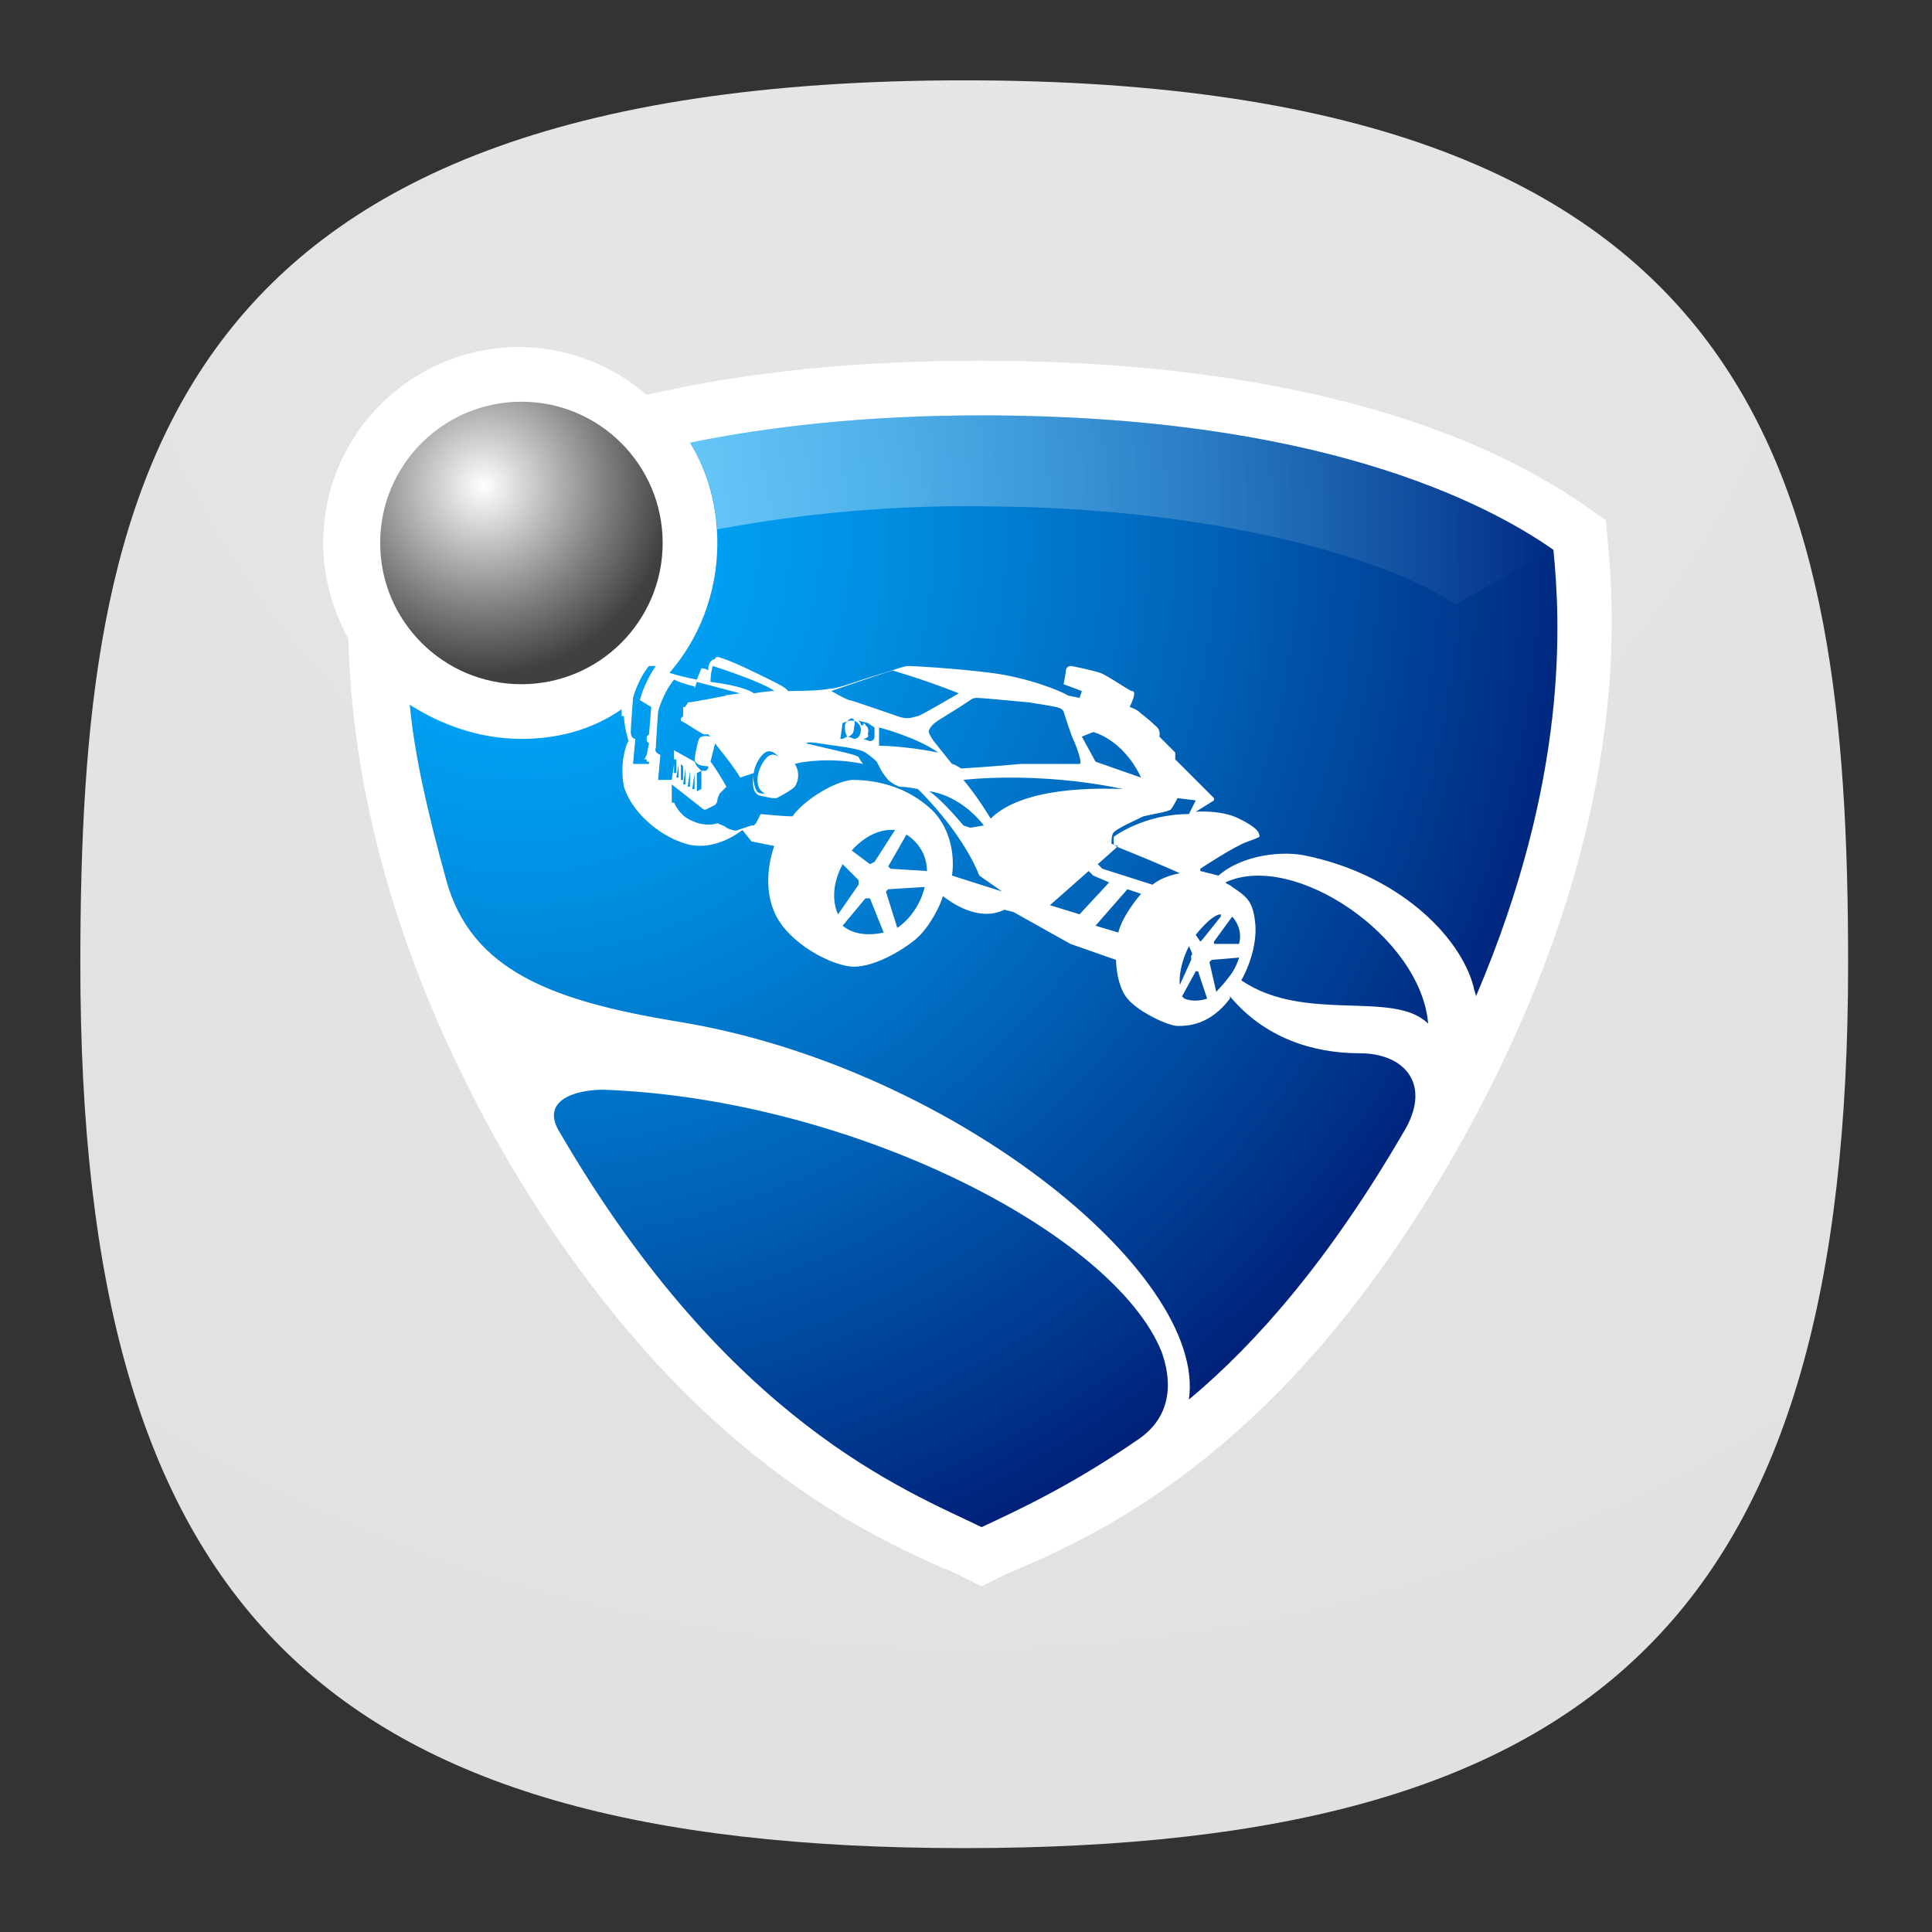 <?xml version="1.0" encoding="UTF-8" standalone="no"?>
<svg
   width="24"
   height="24"
   viewBox="0 0 24 24"
   fill="none"
   version="1.1"
   id="svg154"
   sodipodi:docname="rocket-league.svg"
   inkscape:version="1.2.2 (b0a8486541, 2022-12-01)"
   xml:space="preserve"
   xmlns:inkscape="http://www.inkscape.org/namespaces/inkscape"
   xmlns:sodipodi="http://sodipodi.sourceforge.net/DTD/sodipodi-0.dtd"
   xmlns:xlink="http://www.w3.org/1999/xlink"
   xmlns="http://www.w3.org/2000/svg"
   xmlns:svg="http://www.w3.org/2000/svg"
   xmlns:sketch="http://www.bohemiancoding.com/sketch/ns"><rect x="0" y="0" width="24" height="24" fill="#333333" stroke="none"/><sodipodi:namedview
     id="namedview156"
     pagecolor="#ffffff"
     bordercolor="#000000"
     borderopacity="1"
     inkscape:showpageshadow="0"
     inkscape:pageopacity="1"
     inkscape:pagecheckerboard="false"
     inkscape:deskcolor="#ffffff"
     showgrid="true"
     inkscape:zoom="16"
     inkscape:cx="18.65625"
     inkscape:cy="9.71875"
     inkscape:window-width="1920"
     inkscape:window-height="1052"
     inkscape:window-x="0"
     inkscape:window-y="0"
     inkscape:window-maximized="1"
     inkscape:current-layer="svg154"
     showguides="true"
     guidecolor="#ff0000"
     guideopacity="1"
     inkscape:lockguides="true"
     showborder="true"
     borderlayer="true"><inkscape:grid
       type="xygrid"
       id="grid356"
       color="#000000"
       opacity="0.102"
       empcolor="#000000"
       empopacity="0.102"
       snapvisiblegridlinesonly="true"
       enabled="true"
       visible="true"
       dotted="false" /><sodipodi:guide
       position="4.003,23.043"
       orientation="1,0"
       id="guide764"
       inkscape:locked="true" /><sodipodi:guide
       position="5.001,21.049"
       orientation="1,0"
       id="guide2218"
       inkscape:locked="true" /><sodipodi:guide
       position="3.645,20"
       orientation="0,-1"
       id="guide2220"
       inkscape:locked="true" /><sodipodi:guide
       position="3.797,5"
       orientation="0,-1"
       id="guide2222"
       inkscape:locked="true" /><sodipodi:guide
       position="3.625,4"
       orientation="0,-1"
       id="guide2224"
       inkscape:locked="true" /><sodipodi:guide
       position="19,4.898"
       orientation="1,0"
       id="guide2226"
       inkscape:locked="true" /><sodipodi:guide
       position="20,3.331"
       orientation="1,0"
       id="guide2228"
       inkscape:locked="true" /><sodipodi:guide
       position="22.875,19"
       orientation="0,-1"
       id="guide2230"
       inkscape:locked="true" /></sodipodi:namedview><defs
     id="defs152"><radialGradient
       id="radialGradient1281"
       cx="0"
       cy="0"
       r="1"
       gradientUnits="userSpaceOnUse"
       gradientTransform="translate(12 1) rotate(90) scale(22)"><stop
         stop-color="#8FC8FF"
         id="stop1277"
         offset="0.004"
         style="stop-color:#e6e6e6;stop-opacity:1;" /><stop
         offset="0.992"
         stop-color="#0056A8"
         id="stop1279"
         style="stop-color:#e1e1e1;stop-opacity:1;" /></radialGradient><radialGradient
       id="paint0_radial_29_23"
       cx="0"
       cy="0"
       r="1"
       gradientUnits="userSpaceOnUse"
       gradientTransform="translate(12 1) rotate(90) scale(22)"><stop
         stop-color="#8FC8FF"
         id="stop147"
         offset="0"
         style="stop-color:#f6f6f6;stop-opacity:1;" /><stop
         offset="1"
         stop-color="#0056A8"
         id="stop149"
         style="stop-color:#cfcfcf;stop-opacity:1;" /></radialGradient><radialGradient
       inkscape:collect="always"
       xlink:href="#radialGradient1281"
       id="radialGradient1161"
       gradientUnits="userSpaceOnUse"
       gradientTransform="matrix(3.9045581e-8,90.059,-90.007,0,-107.37,-11.19)"
       cx="0.179"
       cy="-1.748"
       r="1"
       fx="0.179"
       fy="-1.748" /><radialGradient
       id="paint0_radial_10_2"
       cx="0"
       cy="0"
       r="1"
       gradientUnits="userSpaceOnUse"
       gradientTransform="matrix(-11,22,-22,-11,17.5,1)"
       xlink:href="#paint0_radial_29_23"><stop
         stop-color="#777777"
         id="stop2847" /><stop
         offset="1"
         stop-color="#222222"
         id="stop2849" /></radialGradient><linearGradient
       x1="12"
       y1="1"
       x2="12"
       y2="23"
       gradientUnits="userSpaceOnUse"
       gradientTransform="matrix(0.75,0,0,0.75,-7.98374e-6,2.65834e-5)"
       spreadMethod="pad"
       id="linearGradient44915"><stop
         style="stop-opacity:1;stop-color:#ff5f5f"
         offset="0"
         id="stop44911" /><stop
         style="stop-opacity:1;stop-color:#e82e34"
         offset="1"
         id="stop44913" /></linearGradient><radialGradient
       id="SVGID_1_"
       cx="85.227"
       cy="71.662"
       r="47.776"
       gradientTransform="matrix(1,0,0,-1,0,103.8)"
       gradientUnits="userSpaceOnUse"><stop
         offset="0"
         stop-color="#00aeff"
         id="stop12" /><stop
         offset=".131"
         stop-color="#00a5f7"
         id="stop14" /><stop
         offset=".345"
         stop-color="#008de0"
         id="stop16" /><stop
         offset=".616"
         stop-color="#0065ba"
         id="stop18" /><stop
         offset=".928"
         stop-color="#002f87"
         id="stop20" /><stop
         offset="1"
         stop-color="#00217a"
         id="stop22" /></radialGradient><linearGradient
       id="SVGID_3_"
       gradientUnits="userSpaceOnUse"
       x1="92.8"
       y1="72.95"
       x2="130.763"
       y2="72.95"
       gradientTransform="matrix(1,0,0,-1,0,103.8)"><stop
         offset="0"
         stop-color="#FFF"
         id="stop29" /><stop
         offset="1"
         stop-color="#FFF"
         stop-opacity="0"
         id="stop31" /></linearGradient><radialGradient
       id="SVGID_4_"
       cx="83.729"
       cy="73.999"
       r="8.286"
       gradientTransform="matrix(1,0,0,-1,0,103.8)"
       gradientUnits="userSpaceOnUse"><stop
         offset="0"
         stop-color="#FFF"
         id="stop36" /><stop
         offset=".679"
         stop-color="#7a7a7a"
         id="stop38" /><stop
         offset="1"
         stop-color="#404040"
         id="stop40" /></radialGradient></defs><path
     d="M 50,5 C 9.091,5 5,25.455 5,50 5,82.727 17.273,95 50,95 82.727,95 95,82.727 95,50 95,25.455 90.909,5 50,5 Z"
     sketch:type="MSShapeGroup"
     id="path6"
     style="font-variation-settings:normal;display:inline;opacity:1;vector-effect:none;fill:url(#radialGradient1161);fill-opacity:1;stroke-width:4.567;stroke-linecap:butt;stroke-linejoin:miter;stroke-miterlimit:4;stroke-dasharray:none;stroke-dashoffset:0;stroke-opacity:1;-inkscape-stroke:none;stop-color:#000000;stop-opacity:1"
     sodipodi:nodetypes="sssss"
     inkscape:label="Shape"
     transform="matrix(0.244,0,0,0.244,-0.222,-0.222)"
     sodipodi:insensitive="true" /><g
     inkscape:groupmode="layer"
     id="layer4"
     inkscape:label="Colors References"
     style="display:inline"
     sodipodi:insensitive="true"
     inkscape:highlight-color="#cc5ecc"><rect
       style="display:inline;fill:#3947be;fill-opacity:1;stroke-width:22.687;paint-order:markers stroke fill"
       id="rect7816"
       width="2"
       height="2"
       x="12"
       y="-3"
       rx="0"
       ry="0"
       inkscape:label="Dark Blue" /><rect
       style="display:inline;fill:#6c7ad8;fill-opacity:1;stroke-width:22.687;paint-order:markers stroke fill"
       id="rect7820"
       width="2"
       height="2"
       x="9"
       y="-3"
       rx="0"
       ry="0"
       inkscape:label="Blue" /><rect
       style="display:inline;fill:#33cc33;fill-opacity:1;stroke-width:22.687;paint-order:markers stroke fill"
       id="rect7814"
       width="2"
       height="2"
       x="6"
       y="-3"
       rx="0"
       ry="0"
       inkscape:label="Green" /><rect
       style="display:inline;fill:#ffc328;fill-opacity:1;stroke-width:22.687;paint-order:markers stroke fill"
       id="rect7824"
       width="2"
       height="2"
       x="3"
       y="-3"
       rx="0"
       ry="0"
       inkscape:label="Yellow" /><rect
       style="display:inline;fill:#cc5e55;fill-opacity:1;stroke-width:22.687;paint-order:markers stroke fill"
       id="rect7822"
       width="2"
       height="2"
       x="0"
       y="-3"
       rx="0"
       ry="0"
       inkscape:label="Red" /><rect
       style="display:inline;fill:#0bb1cb;fill-opacity:1;stroke-width:22.687;paint-order:markers stroke fill"
       id="rect3087"
       width="2"
       height="2"
       x="-3"
       y="12"
       rx="0"
       ry="0"
       inkscape:label="Blue 4" /><rect
       style="display:inline;fill:#2a92c9;fill-opacity:1;stroke-width:22.687;paint-order:markers stroke fill"
       id="rect3085"
       width="2"
       height="2"
       x="-3"
       y="9"
       rx="0"
       ry="0"
       inkscape:label="Blue 3" /><rect
       style="display:inline;fill:#006699;fill-opacity:1;stroke-width:22.687;paint-order:markers stroke fill"
       id="rect3089"
       width="2"
       height="2"
       x="-3"
       y="6"
       rx="0"
       ry="0"
       inkscape:label="Blue 2" /><rect
       style="display:inline;fill:#002a44;fill-opacity:1;stroke-width:22.687;paint-order:markers stroke fill"
       id="rect3083"
       width="2"
       height="2"
       x="-3"
       y="3"
       rx="0"
       ry="0"
       inkscape:label="Blue 1" /><rect
       style="display:inline;fill:#2c2d3d;fill-opacity:1;stroke-width:22.687;paint-order:markers stroke fill"
       id="rect3456"
       width="2"
       height="2"
       x="-3"
       y="-3.8146973e-06"
       rx="0"
       ry="0"
       inkscape:label="Gray" /><rect
       style="display:inline;fill:#16171c;fill-opacity:1;stroke-width:22.687;paint-order:markers stroke fill"
       id="rect3091"
       width="2"
       height="2"
       x="-3"
       y="-3"
       rx="0"
       ry="0"
       inkscape:label="Black" /></g><g
     id="Symbol_2_"
     transform="matrix(0.283,0,0,0.283,-17.691,-2.396)"
     style="display:inline"><path
       class="st0"
       d="m 133.1,32.4 -0.1,-1.1 -1,-0.7 c -4.2,-2.9 -12.2,-6.3 -26.5,-6.3 -5.4,0 -10.3,0.5 -14.6,1.5 -1.5,-1.3 -3.5,-2.1 -5.6,-2.1 -4.7,0 -8.6,3.8 -8.6,8.6 0,1.5 0.4,2.9 1.1,4.2 0.2,7.4 2.5,15.1 7,22.9 7.4,12.5 15.3,16.2 19.1,17.9 0.3,0.1 0.5,0.2 0.7,0.3 l 1,0.5 1,-0.5 c 0.2,-0.1 0.5,-0.2 0.7,-0.3 3.9,-1.7 11.7,-5.4 18.9,-17.9 7.9,-13.7 7.2,-23.7 6.9,-27 z"
       id="path9"
       style="fill:#ffffff" /><radialGradient
       id="radialGradient64194"
       cx="85.227"
       cy="71.662"
       r="47.776"
       gradientTransform="matrix(1,0,0,-1,0,103.8)"
       gradientUnits="userSpaceOnUse"><stop
         offset="0"
         stop-color="#00aeff"
         id="stop64182" /><stop
         offset=".131"
         stop-color="#00a5f7"
         id="stop64184" /><stop
         offset=".345"
         stop-color="#008de0"
         id="stop64186" /><stop
         offset=".616"
         stop-color="#0065ba"
         id="stop64188" /><stop
         offset=".928"
         stop-color="#002f87"
         id="stop64190" /><stop
         offset="1"
         stop-color="#00217a"
         id="stop64192" /></radialGradient><path
       class="st1"
       d="m 103.3,43.2 c 0,0 1.3,0.1 2.4,1.5 l -0.6,0.1 -0.3,-0.1 c 0,0 -0.9,-1.1 -1.5,-1.5 z m -2,6.2 -0.6,-1.5 h -0.2 l -1,1.2 c 0.7,0.6 1.8,0.3 1.8,0.3 z m 9.2,-8.8 -0.5,0.2 0.6,1.1 2,0.7 c -0.8,-1.7 -2.1,-2 -2.1,-2 z m -5.7,2.1 c 0.6,0.7 1.2,1.7 1.2,1.7 1,-1 3.1,-1.4 5.8,-1.3 -3.8,-0.8 -7,-0.4 -7,-0.4 z m -3.7,-1.5 c 0,0 1.1,0 2.6,0.3 -1,-0.7 -2.6,-1.1 -2.6,-1.1 z m 9.2,5.5 -1.7,1.5 1.3,0.4 1.3,-1.4 -0.7,-0.3 z M 99,38.8 c 0,0 0.7,0.4 0.8,0.4 0.1,0 1.5,0.5 2.1,0.7 0.5,0.2 0.8,0 0.9,0 0.1,0 1.8,-1 1.8,-1 -1.5,-0.6 -2.9,-1 -2.9,-1 -0.1,0 -2.7,0.9 -2.7,0.9 z m 10.2,0.9 c -0.1,-0.2 -0.3,-0.2 -1.5,-0.4 -1.1,-0.1 -2.1,-0.2 -2.3,-0.2 -0.2,0 -0.3,0.1 -0.3,0.1 0,0 -0.6,0.4 -1.1,0.7 -0.5,0.3 -0.6,0.4 -0.7,0.6 -0.1,0.1 0.2,0.5 0.2,0.5 l 0.8,1 c 0.1,0 0.4,0.2 0.4,0.2 0,0 1.6,-0.1 2.6,-0.2 h 2.6 c 0.1,0 0,-0.4 -0.2,-0.9 -0.2,-0.4 -0.5,-1.4 -0.5,-1.4 z m -9.5,1.1 c 0,0 0.1,0 0.3,0.1 0.2,0 0.3,-0.2 0.3,-0.4 0,-0.3 -0.3,-0.4 -0.3,-0.4 h -0.2 l -0.3,0.1 -0.1,0.7 h 0.1 l 0.2,-0.1 c -0.1,-0.2 -0.1,-0.3 -0.1,-0.5 0,-0.1 0.2,-0.3 0.3,-0.3 0,0 0.2,0 0.1,0.4 0,0.4 -0.3,0.4 -0.3,0.4 z m 16.9,7.9 -0.8,1.1 v 0.1 h 1.1 c 0.2,-0.7 -0.3,-1.2 -0.3,-1.2 z m -20,-5.2 h -0.2 l -0.5,-0.1 c -0.5,-0.1 -0.3,-1 -0.3,-1 L 95,42.6 c -0.2,-0.4 -1.1,-1.5 -1.1,-1.5 l -0.2,0.8 c 0.1,0.1 0.6,0.9 0.7,1.1 l -0.3,0.3 c 0,0 -0.1,0.2 -0.1,0.3 0,0.1 -0.1,0.2 -0.1,0.2 L 93.5,44 H 93.4 L 92,42.9 v 0.8 h 0.1 c 0.1,0.2 0.3,0.6 0.8,0.8 0.4,0.2 0.9,0.2 1.1,0.1 0.2,0.1 0.3,0.1 0.4,0.2 0.4,0.2 0.5,0.1 0.5,0.1 l 0.6,-0.2 h 0.1 l 0.1,-0.1 0.2,-0.4 c 0,0 1,0.1 1.4,0.1 0.4,-0.6 1.7,-1.5 2.6,-1.6 0.9,0 2.4,0.2 3.6,1.4 1.1,1.2 0.8,2.8 0.8,2.8 l 2.2,0.7 -1,-0.7 c -0.8,-2 -2.7,-3.8 -2.7,-3.8 0,0 -0.5,-0.1 -0.8,-0.1 -0.3,-0.1 -0.5,-0.3 -0.5,-0.3 0,0 -0.1,-0.1 -0.3,-0.4 L 101,41.9 c 0,0 -0.2,-0.2 -0.5,-0.4 -0.3,-0.2 -1.4,-0.3 -2,-0.4 -0.6,-0.1 -0.6,0 -0.6,0 1.7,0.4 2.2,0.5 2.3,0.6 0,0 0.1,0.2 0.2,0.3 -1.4,-0.3 -2.7,-0.1 -3,0 0.2,0.3 0.2,0.7 0,1 -0.2,0.2 -0.8,0.5 -0.8,0.5 z m 19,7.2 0.3,1.3 c 0,0 0.3,-0.3 0.6,-0.7 0.3,-0.4 0.4,-0.8 0.4,-0.8 l -1.2,0.1 z M 91.5,41.6 91.4,42.7 H 92 L 92.1,42 v 0.4 h 0.1 v -0.6 h -0.1 v -0.4 l 0.9,0.5 0.1,0.2 0.2,0.2 h 0.2 l 0.1,-0.1 V 42.1 C 93,42.1 93,41.8 93,41.8 c 0,0 0.1,-0.7 0.2,-0.9 0.1,-0.2 0.5,-0.1 0.5,-0.1 l -0.1,-0.1 h -0.2 c -0.2,-0.1 -0.8,-0.5 -1,-0.6 V 40 l 0.1,-0.1 v -0.4 h 0.1 c 0,-0.1 0.1,-0.1 0.1,-0.2 0.2,0 1.7,-0.3 1.7,-0.3 L 93,38.7 v -0.1 c -0.4,-0.1 -0.7,-0.2 -0.9,-0.3 -0.5,0.6 -0.7,1.4 -0.7,1.4 0,0 -0.1,1.4 -0.1,1.6 -0.1,0.2 0.2,0.3 0.2,0.3 z m 23.5,7.9 0.2,0.3 0.1,-0.1 0.8,-1 v -0.1 c -0.4,0 -1.1,0.9 -1.1,0.9 z m -2.4,-1.8 -0.6,-0.2 -1.4,1.6 1,0.3 c 0.2,-0.8 1,-1.7 1,-1.7 z m 2.1,2.3 c -0.5,1 -0.4,1.7 -0.4,1.7 l 0.5,-1.1 v -0.2 c 0.1,0 0,-0.2 -0.1,-0.4 z m -0.5,-6.5 c 0,0 -0.2,0.4 -0.3,0.5 -0.1,0.1 -0.8,0.2 -1.2,0.3 -0.4,0.2 -1.1,0.5 -1.3,0.7 -0.1,0.1 -0.1,0.4 -0.1,0.5 0,0 0.2,0.1 0.3,0.1 l -0.9,0.8 0.2,0.2 2.2,0.7 c 0.5,-0.4 1.2,-0.5 1.2,-0.5 -0.4,-0.2 -2.1,-0.9 -2.6,-1.1 0,0 -0.3,-0.1 -0.3,-0.2 v -0.3 c 0,0 1.3,-1 3.3,-1 l 0.3,-0.6 z m 1.3,8.8 -0.4,-1.2 H 115 l -0.6,1.1 0.1,0.1 c 0.5,0.2 1,0 1,0 z m -15.1,-11.4 0.3,0.1 c 0,0 0.2,0 0.2,-0.2 v -0.4 l -0.3,-0.2 -0.4,-0.1 c 0.1,0.1 0.1,0.2 0.1,0.2 h 0.1 c 0,-0.1 0.1,-0.1 0.1,0 0,0 0.2,0.1 0.1,0.4 0.1,0.1 -0.1,0.2 -0.2,0.2 z m -0.9,5.5 c -0.7,1.3 -0.2,2.2 -0.2,2.2 l 0.9,-1.3 V 47.1 Z M 93,38.7 94.2,39 c 0.1,0 0.8,-0.1 0.8,-0.1 l -1.9,-0.5 z m 0.7,-0.3 c 1.6,0.2 1.9,0.5 1.9,0.5 0,0 0.6,-0.1 0.9,-0.1 -0.5,-0.4 -2.7,-1.1 -2.7,-1.1 0,0 -0.1,0.3 -0.1,0.7 z m 2.4,3.1 c -0.3,0.2 -0.6,0.8 -0.5,1.3 0.1,0.5 0.2,0.5 0.5,0.5 -0.5,-0.2 -0.4,-1 0,-1.5 0.3,-0.4 0.6,-0.1 0.6,-0.1 0,0 -0.3,-0.4 -0.6,-0.2 z M 89,56.3 c -1.3,0 -2.8,0.5 -1.9,1.9 7.4,12.7 15.2,15.7 18.5,17.3 1.5,-0.7 3.9,-1.8 6.8,-3.8 1.7,-1.1 1.5,-2.8 1.1,-3.9 C 111.4,62.6 99.9,56.7 89,56.3 Z m 41.7,-23.7 c -3,-2.1 -10.4,-5.9 -25.1,-5.9 -5.1,0 -9.4,0.5 -12.8,1.2 0.8,1.3 1.2,2.8 1.2,4.4 0,2.2 -0.8,4.2 -2.1,5.7 0.3,0.1 0.7,0.2 1.2,0.3 l 0.2,-0.5 c 0,0 0.2,0 0.3,0.1 0,-0.5 0.3,-0.5 0.3,-0.5 0,0 0,-0.1 0.1,-0.1 0.5,0.1 1.9,0.8 2.5,1.1 0.6,0.3 0.6,0.4 0.6,0.4 0,0 1.4,0 1.8,-0.1 0.4,0 1.1,-0.3 2.1,-0.6 1,-0.3 1.2,-0.4 1.4,-0.4 0.2,0 2,0.1 3.6,0.3 1.6,0.2 3.1,0.8 3.4,1 l 0.5,0.1 0.1,-0.3 -0.8,-0.3 c 0,0 0.1,-0.5 0.1,-0.6 0,-0.1 0.1,-0.2 0.2,-0.2 0.1,0 1,0.2 1.3,0.3 0.3,0.1 1.3,0.8 1.4,0.8 0.1,0 0.1,0.1 0.1,0.1 0,0.2 -0.2,0.6 -0.2,0.6 l -0.3,-0.1 0.3,0.1 c 0,0 0.3,0.1 0.4,0.2 0.1,0.1 0.4,0.3 0.7,0.6 0.3,0.2 0.2,0.5 0.2,0.5 l 0.7,0.7 v 0.3 l 1.7,1.7 v 0.1 l -0.8,0.5 c 0,0 1.1,-0.1 1.9,0.3 0.8,0.4 0.9,0.6 0.9,0.8 -0.2,0.1 -0.5,0.2 -0.5,0.2 -0.6,0.2 -2.1,1.2 -2.1,1.2 v 0.1 l 0.8,0.2 c 0.9,-0.8 2.5,-1.1 3.7,-0.9 4.1,0.8 6.9,3.5 7.5,5.8 0,0.1 0.1,0.3 0.1,0.4 4.1,-9.6 3.7,-16.5 3.4,-19.6 z m -14.4,14.6 c 0.1,0.1 0.2,0.1 0.3,0.2 0.6,0.4 0.9,0.6 1,1.5 0.1,0.7 -0.1,1.7 -0.6,2.6 2.8,1.9 6.7,0.4 8.2,1.9 -0.3,-3.8 -5.9,-7.6 -8.9,-6.2 z m -23,-4.9 -0.2,0.1 v 0.8 l 0.2,-0.1 z m 28.9,12.4 c -2.1,0 -4.2,-0.7 -5.7,-2.5 v 0.1 c -0.9,1.2 -1.9,1.2 -2.3,1.2 -0.4,0 -1.7,-0.6 -2.2,-1.2 -0.5,-0.6 -0.5,-1.7 -0.5,-1.7 l -2,-0.7 -2.5,-1.4 -0.4,-0.1 c -0.8,0.4 -1.8,0.1 -2.7,-0.6 -0.1,0.4 -0.6,1.4 -1.2,1.9 -0.6,0.5 -1.8,1.2 -2.7,1.2 -0.9,0 -2.9,-1 -3.5,-2.4 -0.6,-1.4 0,-2.9 0,-2.9 l -1,-0.2 -0.4,-0.5 c 0,0 -1.2,1 -2.5,0.6 C 91.3,45.1 90.2,44 89.9,43 89.7,42 90,41.1 90.1,41 89.9,40.3 89.9,39.9 89.9,39.9 h -0.1 v -0.3 c -1.3,0.9 -2.8,1.3 -4.4,1.3 -1.8,0 -3.5,-0.6 -4.9,-1.5 0.2,2.2 0.8,4.8 1.6,7.7 1.1,4 4.7,5.3 10.1,6.2 11.9,1.9 23.3,11 22.5,16.6 3,-2.5 6.2,-6.2 9.4,-11.7 1.3,-2.1 0.1,-3.5 -1.9,-3.5 z M 90.4,40.9 90.3,42 H 91 V 41.9 H 90.9 V 41.8 H 90.8 L 90.9,41.6 91,41.1 90.9,41 v -0.2 l 0.1,-0.1 0.1,-1.2 -0.5,-0.3 c 0.2,-0.8 0.7,-1.5 0.7,-1.5 H 91 c -0.5,0.6 -0.7,1.4 -0.7,1.4 0,0 -0.1,1.3 -0.1,1.5 0,0.3 0.2,0.3 0.2,0.3 z m 11,6.7 0.5,1.6 c 1,-0.7 1.2,-1.8 1.2,-1.8 l -1.6,0.1 z m 0.9,-2.5 -0.8,1.4 0.1,0.1 1.6,0.1 c 0,-1.1 -0.9,-1.6 -0.9,-1.6 z m -10,-3.1 -0.1,0.6 h 0.1 z m 7.6,3.8 0.8,0.6 0.2,-0.1 0.9,-1.4 c -1.1,-0.1 -1.9,0.9 -1.9,0.9 z M 92.5,42.1 92.4,42 v 0.7 h 0.1 z m 0.3,0.2 -0.1,0.7 h 0.1 z m 0.2,0.1 -0.1,0.7 H 93 Z m -0.4,-0.2 -0.1,0.7 h 0.1 z"
       id="path24"
       style="fill:url(#SVGID_1_)" /><path
       class="st2"
       d="m 130.7,32.6 c 0.3,3.7 0.8,12.8 -6.6,25.6 -7.3,12.7 -15.2,15.7 -18.5,17.3 v -1.9 c 6.1,-3.3 11.4,-8.6 15.6,-17 4.9,-9.7 5.5,-17.6 5.1,-21.6 z"
       id="path26"
       style="opacity:0.4;enable-background:new" /><linearGradient
       id="linearGradient64202"
       gradientUnits="userSpaceOnUse"
       x1="92.8"
       y1="72.95"
       x2="130.763"
       y2="72.95"
       gradientTransform="matrix(1,0,0,-1,0,103.8)"><stop
         offset="0"
         stop-color="#FFF"
         id="stop64198" /><stop
         offset="1"
         stop-color="#FFF"
         stop-opacity="0"
         id="stop64200" /></linearGradient><path
       class="st3"
       d="m 130.7,32.6 c -3,-2.1 -10.4,-5.9 -25.1,-5.9 -5.1,0 -9.4,0.5 -12.8,1.2 0.7,1.1 1.1,2.4 1.2,3.8 3.8,-0.7 7.9,-1.1 12.3,-1 9.4,0.1 17,2.2 20.1,4.3 l 4.3,-2.4"
       id="path33"
       style="opacity:0.4;fill:url(#SVGID_3_);enable-background:new" /><radialGradient
       id="radialGradient64211"
       cx="83.729"
       cy="73.999"
       r="8.286"
       gradientTransform="matrix(1,0,0,-1,0,103.8)"
       gradientUnits="userSpaceOnUse"><stop
         offset="0"
         stop-color="#FFF"
         id="stop64205" /><stop
         offset=".679"
         stop-color="#7a7a7a"
         id="stop64207" /><stop
         offset="1"
         stop-color="#404040"
         id="stop64209" /></radialGradient><circle
       class="st4"
       cx="85.4"
       cy="32.3"
       r="6.2"
       id="circle42"
       style="fill:url(#SVGID_4_)" /></g></svg>
